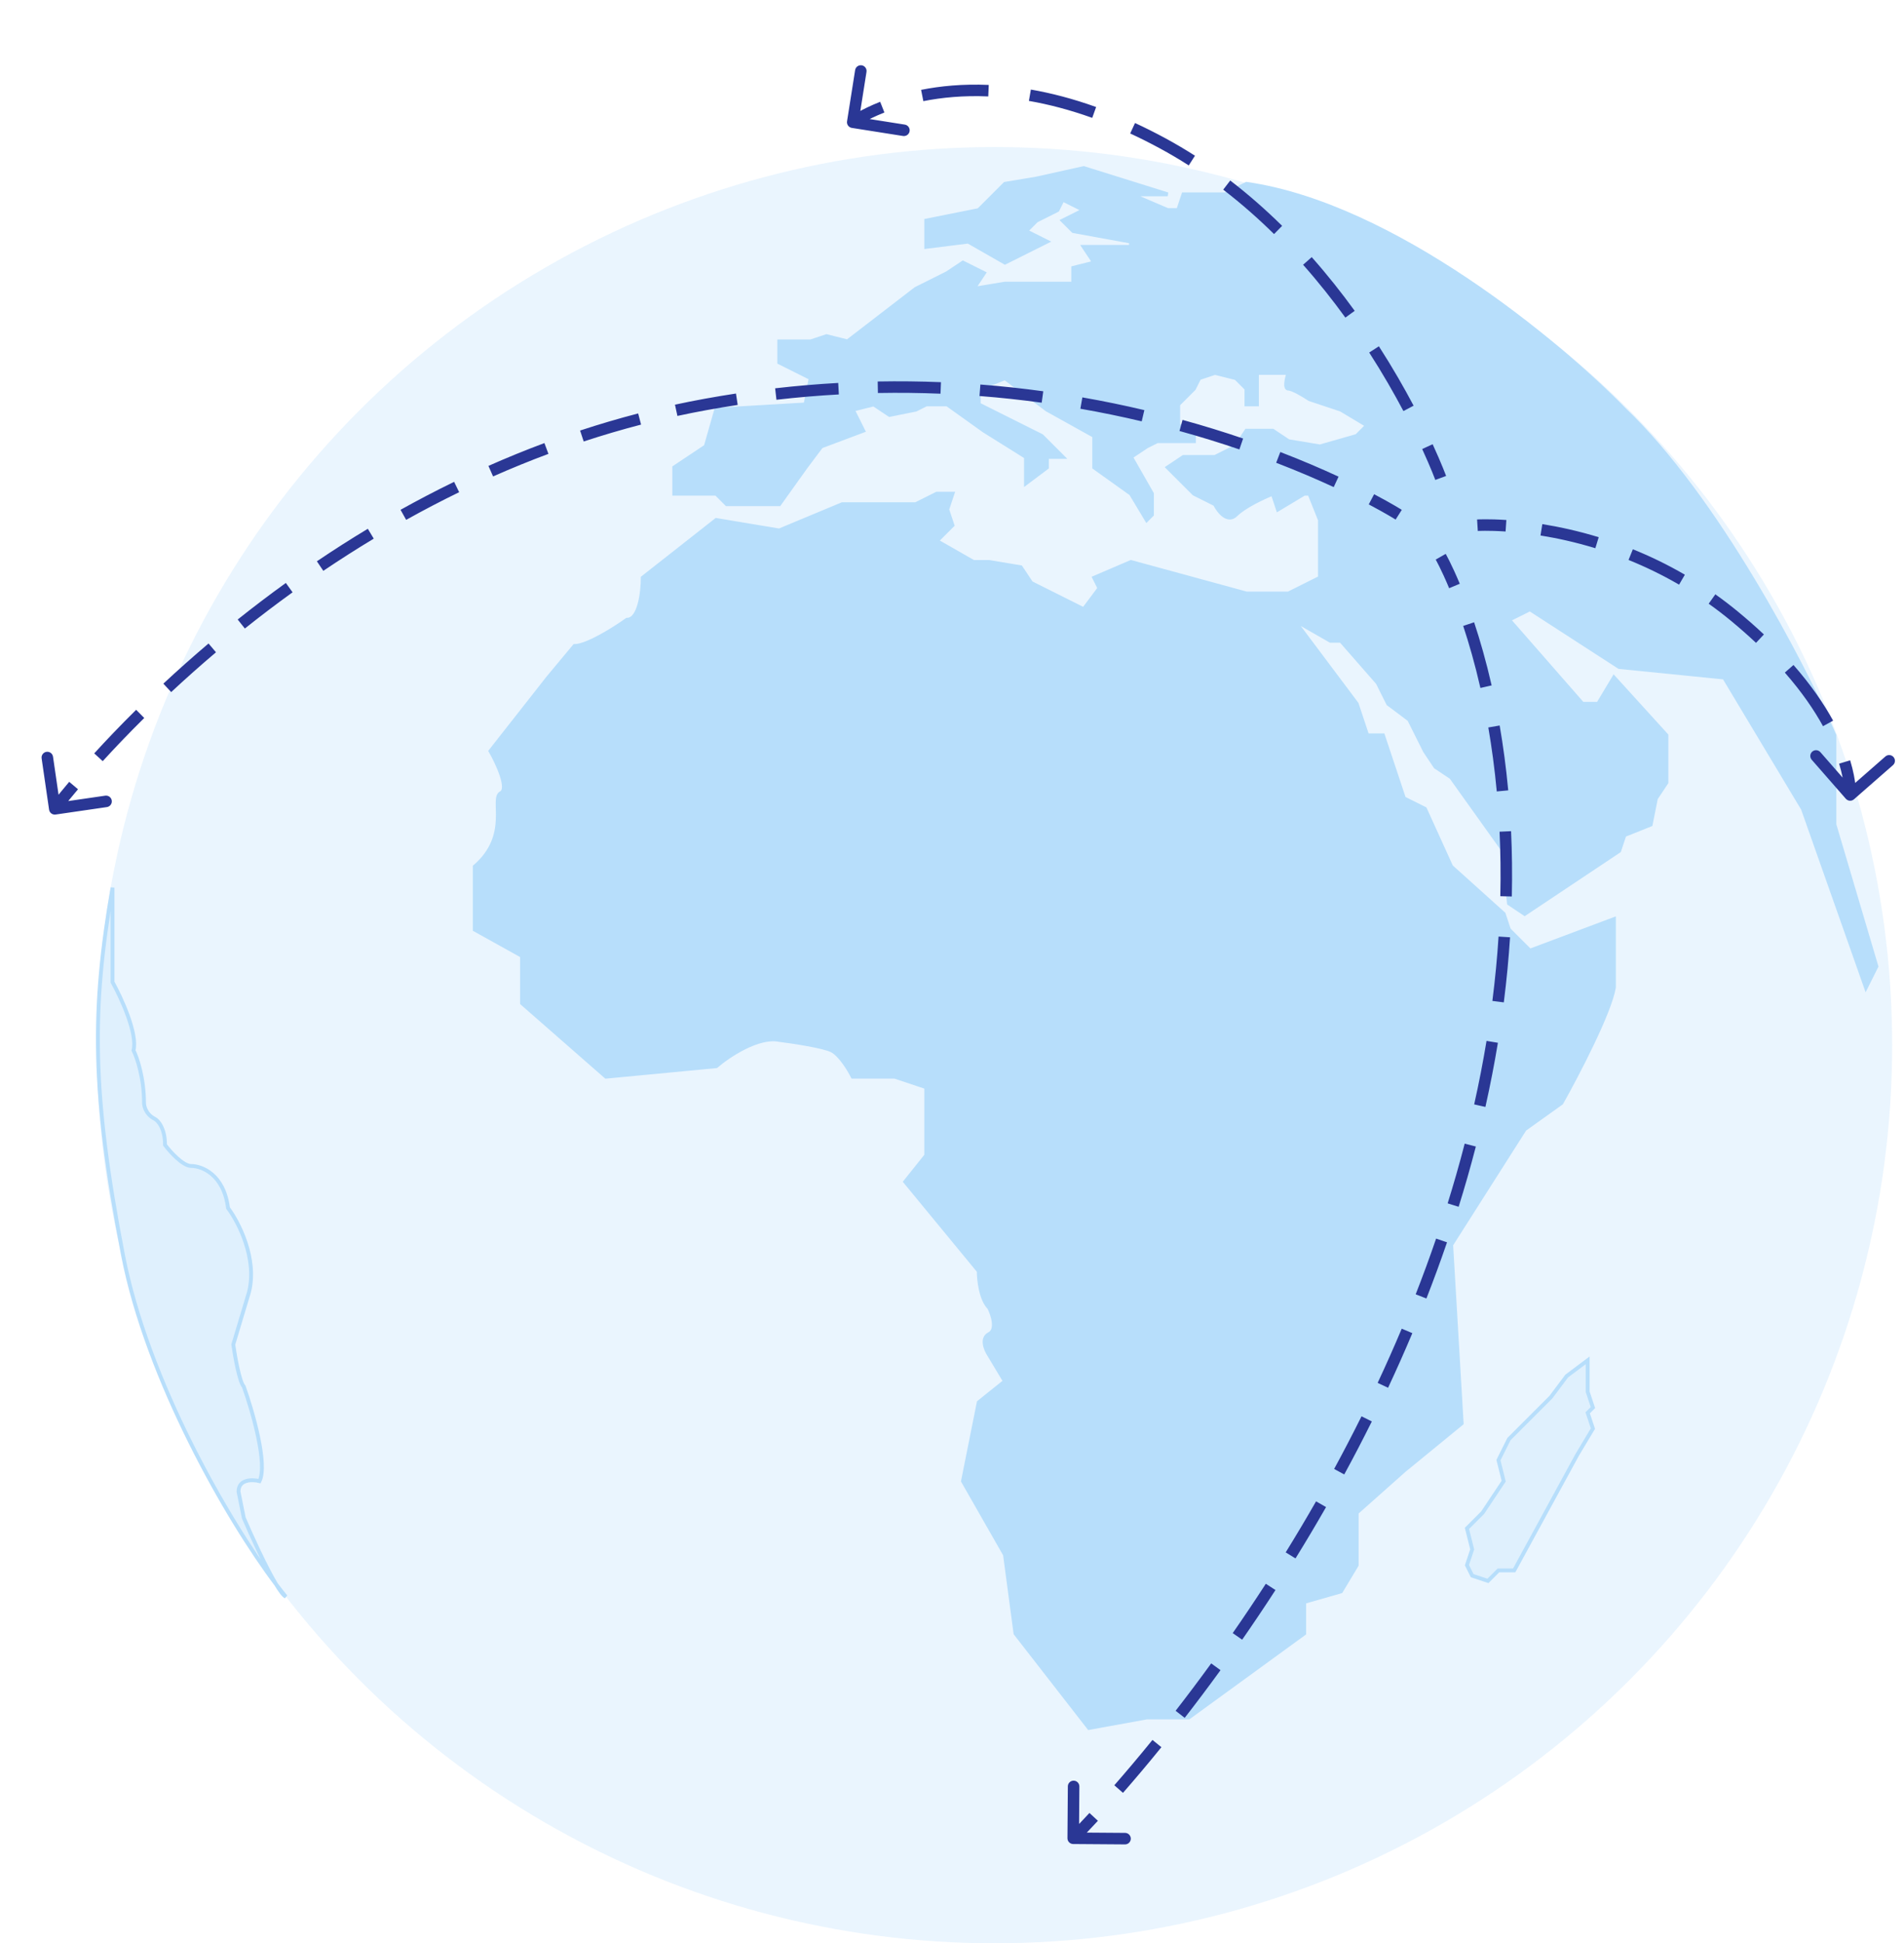 <?xml version="1.0" encoding="UTF-8"?>
<svg width="248" height="253" viewBox="0 0 248 253" xmlns="http://www.w3.org/2000/svg">
  <circle cx="129.532" cy="136.073" r="116.927" fill="#B7DEFB" fill-opacity="0.3" />
  <path d="M14.657 115.56V122.397V127.868C15.797 129.919 17.939 134.569 17.392 136.757C17.848 137.669 18.76 140.312 18.76 143.595C18.76 144.05 19.033 145.099 20.127 145.646C20.583 145.874 21.495 146.877 21.495 149.065C22.179 149.977 23.82 151.8 24.914 151.8C26.281 151.8 29.153 152.894 29.7 157.27C31.068 159.094 33.529 163.835 32.435 168.211L30.384 175.049C30.612 176.644 31.205 179.972 31.752 180.519C32.891 183.71 34.897 190.639 33.803 192.827C32.891 192.599 31.068 192.553 31.068 194.194L31.752 197.613C32.744 199.929 34.601 203.997 35.963 206.264C36.403 206.847 36.824 207.384 37.222 207.87C36.922 207.72 36.478 207.121 35.963 206.264C29.591 197.823 19.161 179.624 16.025 163.424C11.921 142.227 11.923 131.287 14.657 115.56Z" fill="#B7DEFB" fill-opacity="0.2" stroke="#B7DEFB" stroke-width="0.5" />
  <path d="M93.291 67.695L101.497 69.063L109.702 65.644H119.275L122.01 64.276H124.062L123.378 66.328L124.062 68.379L122.01 70.43L126.797 73.165H128.848L132.951 73.849L134.318 75.901L141.156 79.32L143.207 76.584L142.524 75.217L147.31 73.165L162.353 77.268H167.824L171.926 75.217V67.695L170.559 64.276H169.875L166.456 66.328L165.772 64.276C164.633 64.732 162.08 65.917 160.986 67.011C159.892 68.106 158.706 66.556 158.251 65.644L155.516 64.276L152.097 60.857L154.148 59.49H158.251L160.986 58.122L162.353 56.071H165.772L167.824 57.438L171.926 58.122L176.713 56.755L178.08 55.387L174.661 53.336L170.559 51.968C169.875 51.512 168.371 50.601 167.824 50.601C167.277 50.601 167.596 49.233 167.824 48.549H163.721V50.601V52.652H162.353V50.601L160.986 49.233L158.251 48.549L156.199 49.233L155.516 50.601L153.464 52.652V55.387L155.516 56.071V57.438H153.464H150.729L149.361 58.122L147.31 59.49L150.045 64.276V67.011L149.361 67.695L147.31 64.276L142.524 60.857V56.755L136.37 53.336L130.899 49.233L127.48 50.601V52.652L135.686 56.755L138.421 59.49H136.37V60.857L133.634 62.909V59.49L128.164 56.071L123.378 52.652H120.643L119.275 53.336L115.856 54.02L113.805 52.652L111.07 53.336L112.437 56.071L106.967 58.122L104.916 60.857L101.497 65.644H94.659L93.291 64.276H87.821V60.857L91.924 58.122L93.291 53.336L104.916 52.652L105.599 49.233L101.497 47.182V44.447H105.599L107.651 43.763L110.386 44.447L119.275 37.609L123.378 35.557L125.429 34.19L128.164 35.557L126.797 37.609L130.899 36.925H133.634H136.37H139.789V34.874L142.524 34.19L141.156 32.139H147.31V31.455L139.789 30.087L138.421 28.72L141.156 27.352L138.421 25.985L137.737 27.352L135.002 28.72L133.634 30.087L136.37 31.455L130.899 34.19L126.113 31.455L120.643 32.139V28.72L127.48 27.352L130.899 23.933L135.002 23.249L141.156 21.882L152.097 25.301H147.31L152.097 27.352H153.464L154.148 25.301H159.618L162.353 23.933C181.499 26.668 203.152 44.675 211.586 53.336C223.62 64.823 234.834 86.385 238.937 95.73V107.355L244.407 125.817L243.04 128.552L234.834 105.303L224.577 88.209L210.902 86.841L199.278 79.32L196.542 80.687L206.115 91.628H208.167L210.218 88.209L217.056 95.73V99.833V101.884L215.688 103.936L215.005 107.355L211.586 108.722L210.902 110.773L198.594 118.979L196.542 117.611L195.859 110.773L189.021 101.201L186.969 99.833L185.602 97.782L183.551 93.679L180.815 91.628L179.448 88.892L174.661 83.422H173.294L168.507 80.687L176.713 91.628L178.08 95.73H180.132L182.867 103.936L185.602 105.303L189.021 112.825L195.859 118.979L196.542 121.03L199.278 123.765L210.218 119.663V128.552C209.671 131.834 205.432 139.948 203.38 143.595L198.594 147.014L189.021 162.057L190.388 185.306L182.867 191.46L176.713 196.93V203.768L174.661 207.187L169.875 208.554V212.657L154.832 223.597H149.361L141.84 224.965L132.267 212.657L130.899 202.4L125.429 192.827L127.48 182.571L130.899 179.835L128.848 176.417C128.392 175.733 127.754 174.228 128.848 173.681C129.942 173.134 129.304 171.174 128.848 170.262C127.754 169.168 127.48 166.616 127.48 165.476L117.908 153.852L120.643 150.433V141.544L116.54 140.176H111.07C110.614 139.264 109.429 137.304 108.335 136.757C107.241 136.21 103.32 135.618 101.497 135.39C98.762 134.843 94.887 137.441 93.291 138.809L78.932 140.176L67.991 130.603V124.449L61.837 121.03V112.825C66.624 108.722 63.889 103.936 65.256 103.252C66.35 102.705 64.8 99.377 63.889 97.782L71.41 88.209L74.829 84.106C76.47 84.106 80.072 81.827 81.667 80.687C83.308 80.687 83.718 77.04 83.718 75.217L93.291 67.695Z" fill="#B7DEFB" fill-opacity="1" stroke="#B7DEFB" stroke-width="0.5" />
  <path d="M195.175 204.451L193.807 205.819L191.756 205.135L191.072 203.768L191.756 201.716L191.072 198.981L193.124 196.93L194.491 194.878L195.859 192.827L195.175 190.092L196.543 187.357L198.594 185.305L202.013 181.887L204.064 179.151L206.799 177.1V181.203L207.483 183.254L206.799 183.938L207.483 185.989L205.432 189.408L197.226 204.451H195.175Z" fill="#B7DEFB" fill-opacity="0.2" stroke="#B7DEFB" stroke-width="0.5" />
  <path d="M91.924 52.652L91.857 52.283L91.924 52.652ZM6.764 105.357C6.794 105.562 6.984 105.704 7.189 105.674L10.529 105.188C10.734 105.159 10.876 104.968 10.846 104.763C10.817 104.558 10.626 104.416 10.421 104.446L7.453 104.878L7.021 101.909C6.991 101.704 6.801 101.562 6.596 101.592C6.391 101.622 6.249 101.812 6.279 102.017L6.764 105.357ZM182.184 67.011C182.385 66.695 182.385 66.695 182.385 66.695C182.385 66.695 182.385 66.695 182.385 66.695C182.385 66.695 182.385 66.695 182.385 66.695C182.384 66.695 182.384 66.694 182.384 66.694C182.383 66.694 182.382 66.693 182.381 66.692C182.378 66.69 182.374 66.688 182.369 66.685C182.359 66.678 182.344 66.669 182.325 66.657C182.286 66.633 182.227 66.597 182.151 66.55C181.997 66.456 181.769 66.319 181.468 66.144C180.866 65.793 179.974 65.288 178.807 64.674L178.457 65.337C179.614 65.947 180.497 66.445 181.09 66.791C181.387 66.964 181.611 67.099 181.76 67.19C181.835 67.236 181.891 67.27 181.928 67.293C181.946 67.305 181.96 67.314 181.969 67.32C181.974 67.322 181.977 67.324 181.979 67.326C181.98 67.326 181.981 67.327 181.982 67.327C181.982 67.327 181.982 67.328 181.982 67.328C181.982 67.328 181.982 67.328 181.982 67.328C181.982 67.328 181.982 67.328 181.982 67.328C181.982 67.328 181.982 67.328 182.184 67.011ZM174.192 62.396C172.053 61.404 169.522 60.312 166.629 59.199L166.36 59.899C169.236 61.005 171.752 62.091 173.877 63.076L174.192 62.396ZM161.796 57.447C159.362 56.617 156.736 55.8 153.93 55.028L153.731 55.751C156.522 56.519 159.134 57.332 161.554 58.157L161.796 57.447ZM148.968 53.759C146.406 53.154 143.719 52.596 140.915 52.105L140.786 52.844C143.575 53.332 146.247 53.887 148.796 54.489L148.968 53.759ZM135.836 51.313C133.201 50.951 130.477 50.653 127.668 50.435L127.61 51.183C130.403 51.4 133.113 51.696 135.734 52.056L135.836 51.313ZM122.547 50.132C119.874 50.023 117.133 49.988 114.329 50.04L114.343 50.79C117.132 50.739 119.858 50.773 122.517 50.881L122.547 50.132ZM109.2 50.23C106.52 50.378 103.788 50.607 101.006 50.927L101.092 51.672C103.858 51.354 106.576 51.126 109.241 50.978L109.2 50.23ZM95.918 51.605C94.575 51.809 93.221 52.035 91.857 52.283L91.992 53.021C93.348 52.774 94.695 52.55 96.031 52.347L95.918 51.605ZM91.857 52.283C90.558 52.519 89.271 52.776 87.996 53.052L88.155 53.785C89.421 53.511 90.7 53.255 91.992 53.021L91.857 52.283ZM83.218 54.189C80.648 54.856 78.134 55.6 75.676 56.409L75.911 57.121C78.354 56.317 80.853 55.578 83.406 54.915L83.218 54.189ZM71.042 58.035C68.554 58.962 66.13 59.953 63.77 60.998L64.073 61.684C66.42 60.645 68.831 59.659 71.304 58.738L71.042 58.035ZM59.314 63.068C56.921 64.232 54.601 65.447 52.355 66.698L52.72 67.353C54.954 66.108 57.262 64.9 59.642 63.742L59.314 63.068ZM48.102 69.163C45.809 70.543 43.602 71.957 41.483 73.386L41.903 74.007C44.011 72.585 46.207 71.179 48.489 69.805L48.102 69.163ZM37.451 76.2C35.255 77.783 33.168 79.373 31.192 80.948L31.66 81.535C33.627 79.966 35.704 78.384 37.889 76.808L37.451 76.2ZM27.404 84.062C25.294 85.851 23.335 87.601 21.532 89.28L22.044 89.829C23.838 88.157 25.788 86.415 27.889 84.635L27.404 84.062ZM17.996 92.675C15.893 94.754 14.074 96.667 12.55 98.337L13.104 98.842C14.62 97.182 16.43 95.278 18.523 93.208L17.996 92.675ZM9.302 102.028C8.49 102.989 7.874 103.75 7.461 104.272C7.254 104.533 7.098 104.734 6.994 104.87C6.941 104.938 6.902 104.99 6.875 105.025C6.862 105.042 6.852 105.056 6.845 105.065C6.842 105.069 6.839 105.073 6.838 105.075C6.837 105.076 6.836 105.077 6.836 105.078C6.835 105.078 6.835 105.078 6.835 105.078C6.835 105.079 6.835 105.079 6.835 105.079C6.835 105.079 6.835 105.079 6.835 105.079C6.835 105.079 6.835 105.079 7.135 105.303C7.436 105.527 7.436 105.527 7.436 105.527C7.436 105.527 7.436 105.527 7.436 105.527C7.436 105.527 7.436 105.527 7.436 105.527C7.436 105.527 7.436 105.527 7.436 105.527C7.437 105.526 7.437 105.526 7.438 105.525C7.44 105.522 7.442 105.519 7.445 105.515C7.451 105.507 7.461 105.494 7.473 105.478C7.499 105.444 7.537 105.394 7.588 105.327C7.691 105.194 7.845 104.995 8.049 104.738C8.457 104.222 9.068 103.466 9.875 102.512L9.302 102.028ZM91.924 52.652L91.79 51.914L91.924 52.652ZM6.393 105.411C6.453 105.821 6.833 106.105 7.243 106.045L13.923 105.074C14.333 105.014 14.617 104.633 14.557 104.223C14.498 103.814 14.117 103.53 13.707 103.589L7.77 104.453L6.906 98.515C6.846 98.105 6.466 97.822 6.056 97.881C5.646 97.941 5.362 98.321 5.422 98.731L6.393 105.411ZM182.184 67.011C182.586 66.379 182.586 66.379 182.586 66.378C182.586 66.378 182.586 66.378 182.586 66.378C182.586 66.378 182.586 66.378 182.586 66.378C182.585 66.378 182.585 66.378 182.585 66.377C182.584 66.377 182.583 66.376 182.581 66.375C182.578 66.374 182.574 66.371 182.569 66.368C182.558 66.361 182.543 66.351 182.523 66.339C182.483 66.314 182.424 66.277 182.346 66.23C182.19 66.135 181.96 65.996 181.657 65.82C181.051 65.466 180.153 64.959 178.982 64.342L178.283 65.669C179.434 66.276 180.313 66.772 180.901 67.115C181.196 67.287 181.417 67.42 181.565 67.51C181.638 67.555 181.693 67.589 181.73 67.612C181.748 67.623 181.761 67.631 181.77 67.637C181.774 67.639 181.777 67.641 181.779 67.643C181.78 67.643 181.78 67.644 181.781 67.644C181.781 67.644 181.781 67.644 181.781 67.644C181.781 67.644 181.781 67.644 181.781 67.644C181.781 67.644 181.781 67.644 181.781 67.644C181.781 67.644 181.781 67.644 182.184 67.011ZM174.35 62.056C172.204 61.061 169.665 59.965 166.764 58.849L166.225 60.249C169.093 61.352 171.601 62.435 173.719 63.416L174.35 62.056ZM161.917 57.092C159.476 56.26 156.843 55.44 154.03 54.666L153.632 56.112C156.414 56.878 159.019 57.689 161.433 58.512L161.917 57.092ZM149.054 53.394C146.485 52.788 143.791 52.228 140.98 51.736L140.721 53.214C143.502 53.7 146.168 54.254 148.71 54.854L149.054 53.394ZM135.887 50.941C133.245 50.578 130.513 50.28 127.697 50.061L127.581 51.557C130.367 51.773 133.069 52.068 135.683 52.427L135.887 50.941ZM122.563 49.757C119.883 49.648 117.134 49.613 114.322 49.665L114.35 51.165C117.132 51.114 119.85 51.148 122.502 51.256L122.563 49.757ZM109.179 49.855C106.492 50.004 103.752 50.234 100.963 50.554L101.134 52.044C103.893 51.728 106.604 51.5 109.262 51.353L109.179 49.855ZM95.862 51.234C94.515 51.439 93.158 51.665 91.79 51.914L92.059 53.39C93.412 53.144 94.755 52.92 96.087 52.718L95.862 51.234ZM91.79 51.914C90.487 52.151 89.195 52.408 87.917 52.685L88.234 54.151C89.496 53.878 90.771 53.624 92.059 53.39L91.79 51.914ZM83.123 53.826C80.546 54.495 78.024 55.241 75.559 56.052L76.028 57.477C78.464 56.675 80.955 55.939 83.5 55.278L83.123 53.826ZM70.911 57.684C68.416 58.613 65.985 59.608 63.618 60.655L64.225 62.027C66.565 60.991 68.969 60.008 71.435 59.089L70.911 57.684ZM59.15 62.731C56.751 63.898 54.424 65.116 52.172 66.371L52.903 67.681C55.131 66.439 57.433 65.234 59.806 64.079L59.15 62.731ZM47.909 68.842C45.61 70.226 43.397 71.642 41.274 73.075L42.113 74.318C44.216 72.9 46.407 71.497 48.682 70.127L47.909 68.842ZM37.231 75.895C35.031 77.482 32.939 79.076 30.959 80.655L31.894 81.828C33.856 80.263 35.929 78.684 38.109 77.112L37.231 75.895ZM27.162 83.776C25.047 85.569 23.083 87.323 21.277 89.005L22.299 90.103C24.089 88.435 26.035 86.697 28.132 84.921L27.162 83.776ZM17.732 92.408C15.624 94.492 13.801 96.41 12.273 98.084L13.381 99.095C14.893 97.439 16.699 95.54 18.787 93.475L17.732 92.408ZM9.016 101.786C8.201 102.75 7.582 103.514 7.167 104.039C6.959 104.302 6.802 104.504 6.696 104.642C6.643 104.71 6.603 104.763 6.576 104.799C6.563 104.816 6.553 104.83 6.546 104.839C6.542 104.844 6.539 104.848 6.537 104.85C6.537 104.852 6.536 104.852 6.535 104.853C6.535 104.854 6.535 104.854 6.535 104.854C6.535 104.854 6.534 104.854 6.534 104.854C6.534 104.854 6.534 104.854 6.534 104.854C6.534 104.855 6.534 104.855 7.135 105.303C7.737 105.751 7.737 105.752 7.737 105.752C7.737 105.752 7.737 105.752 7.737 105.752C7.737 105.752 7.737 105.752 7.737 105.752C7.737 105.751 7.737 105.751 7.737 105.751C7.737 105.751 7.738 105.75 7.738 105.749C7.74 105.747 7.742 105.745 7.745 105.741C7.751 105.733 7.76 105.72 7.772 105.704C7.797 105.671 7.835 105.621 7.886 105.555C7.987 105.423 8.14 105.227 8.343 104.97C8.749 104.457 9.357 103.705 10.161 102.754L9.016 101.786Z" fill="#2A3795" />
  <path d="M151.413 18.646L151.591 18.316L151.591 18.316L151.413 18.646ZM110.699 15.853C110.667 16.057 110.807 16.249 111.011 16.282L114.345 16.808C114.55 16.84 114.742 16.701 114.774 16.496C114.806 16.291 114.667 16.099 114.462 16.067L111.499 15.599L111.967 12.636C111.999 12.431 111.859 12.239 111.655 12.207C111.45 12.175 111.258 12.314 111.226 12.519L110.699 15.853ZM187.654 62.225C188.006 62.096 188.006 62.096 188.006 62.096C188.006 62.096 188.006 62.096 188.006 62.096C188.006 62.096 188.006 62.096 188.006 62.096C188.006 62.096 188.006 62.095 188.005 62.095C188.005 62.094 188.005 62.093 188.004 62.091C188.003 62.088 188.001 62.083 187.999 62.077C187.994 62.064 187.987 62.046 187.978 62.022C187.96 61.974 187.933 61.903 187.897 61.81C187.826 61.624 187.718 61.35 187.574 60.996C187.285 60.29 186.851 59.265 186.266 57.99L185.584 58.303C186.165 59.568 186.595 60.582 186.879 61.28C187.022 61.629 187.128 61.898 187.198 62.08C187.233 62.171 187.259 62.24 187.276 62.286C187.285 62.309 187.291 62.326 187.296 62.338C187.298 62.343 187.299 62.347 187.3 62.35C187.301 62.352 187.301 62.353 187.301 62.353C187.301 62.353 187.302 62.354 187.302 62.354C187.302 62.354 187.302 62.354 187.302 62.354C187.302 62.354 187.302 62.354 187.302 62.354C187.302 62.354 187.302 62.354 187.654 62.225ZM183.793 52.991C182.571 50.681 181.073 48.062 179.289 45.288L178.658 45.693C180.43 48.447 181.917 51.049 183.13 53.342L183.793 52.991ZM176.149 40.689C174.479 38.385 172.623 36.037 170.575 33.724L170.013 34.221C172.044 36.514 173.885 38.843 175.542 41.129L176.149 40.689ZM166.737 29.672C164.66 27.627 162.42 25.649 160.013 23.799L159.556 24.394C161.937 26.223 164.154 28.18 166.211 30.207L166.737 29.672ZM155.444 20.588C154.199 19.791 152.915 19.032 151.591 18.316L151.235 18.976C152.541 19.682 153.81 20.432 155.04 21.22L155.444 20.588ZM151.591 18.316C150.26 17.597 148.957 16.945 147.682 16.355L147.367 17.036C148.627 17.619 149.917 18.264 151.235 18.976L151.591 18.316ZM142.646 14.286C139.643 13.21 136.827 12.484 134.208 12.028L134.08 12.767C136.655 13.215 139.43 13.93 142.392 14.992L142.646 14.286ZM128.772 11.431C125.423 11.284 122.503 11.576 120.048 12.066L120.195 12.801C122.594 12.323 125.453 12.036 128.739 12.18L128.772 11.431ZM114.782 13.601C113.502 14.107 112.524 14.605 111.863 14.978C111.533 15.165 111.282 15.32 111.113 15.43C111.028 15.485 110.963 15.528 110.919 15.559C110.897 15.574 110.88 15.586 110.869 15.594C110.863 15.598 110.858 15.601 110.855 15.604C110.854 15.605 110.852 15.606 110.851 15.606C110.851 15.607 110.85 15.607 110.85 15.607C110.85 15.607 110.85 15.607 110.85 15.608C110.85 15.608 110.849 15.608 110.849 15.608C110.849 15.608 110.849 15.608 111.07 15.911C111.29 16.214 111.29 16.214 111.29 16.214C111.29 16.214 111.29 16.215 111.29 16.215C111.29 16.215 111.29 16.215 111.29 16.215C111.29 16.215 111.29 16.215 111.29 16.214C111.291 16.214 111.291 16.214 111.292 16.213C111.294 16.212 111.297 16.209 111.302 16.206C111.311 16.2 111.325 16.19 111.344 16.177C111.383 16.15 111.441 16.111 111.52 16.06C111.678 15.958 111.916 15.81 112.232 15.631C112.866 15.273 113.813 14.79 115.058 14.298L114.782 13.601ZM151.413 18.646L151.77 17.986L151.77 17.986L151.413 18.646ZM110.329 15.794C110.264 16.203 110.544 16.587 110.953 16.652L117.62 17.705C118.029 17.769 118.413 17.49 118.478 17.081C118.543 16.672 118.263 16.288 117.854 16.223L111.928 15.287L112.863 9.361C112.928 8.951 112.649 8.567 112.24 8.503C111.83 8.438 111.446 8.718 111.382 9.127L110.329 15.794ZM187.654 62.225C188.358 61.967 188.358 61.967 188.358 61.967C188.358 61.967 188.358 61.967 188.358 61.967C188.358 61.967 188.358 61.967 188.358 61.967C188.358 61.966 188.358 61.966 188.357 61.965C188.357 61.965 188.357 61.963 188.356 61.961C188.355 61.958 188.353 61.953 188.35 61.947C188.346 61.934 188.339 61.915 188.329 61.89C188.311 61.841 188.284 61.769 188.247 61.675C188.175 61.487 188.066 61.211 187.921 60.855C187.631 60.144 187.194 59.114 186.606 57.834L185.243 58.46C185.821 59.719 186.249 60.729 186.532 61.422C186.674 61.768 186.779 62.035 186.848 62.215C186.883 62.305 186.908 62.373 186.925 62.418C186.934 62.44 186.94 62.457 186.944 62.468C186.946 62.473 186.947 62.477 186.948 62.48C186.949 62.481 186.949 62.482 186.949 62.482C186.949 62.483 186.949 62.483 186.95 62.483C186.95 62.483 186.95 62.483 186.95 62.483C186.95 62.483 186.95 62.483 186.949 62.483C186.949 62.483 186.949 62.483 187.654 62.225ZM184.124 52.815C182.898 50.498 181.395 47.869 179.604 45.085L178.343 45.896C180.108 48.64 181.589 51.232 182.799 53.517L184.124 52.815ZM176.452 40.469C174.776 38.156 172.913 35.798 170.855 33.475L169.732 34.469C171.754 36.752 173.587 39.072 175.238 41.349L176.452 40.469ZM167 29.405C164.914 27.35 162.662 25.362 160.241 23.502L159.327 24.691C161.695 26.51 163.901 28.457 165.948 30.474L167 29.405ZM155.647 20.272C154.394 19.471 153.101 18.706 151.77 17.986L151.056 19.306C152.355 20.008 153.615 20.753 154.838 21.536L155.647 20.272ZM151.77 17.986C150.432 17.263 149.121 16.608 147.839 16.015L147.21 17.376C148.463 17.956 149.745 18.597 151.056 19.306L151.77 17.986ZM142.772 13.933C139.75 12.849 136.913 12.118 134.273 11.659L134.016 13.137C136.569 13.581 139.323 14.29 142.266 15.345L142.772 13.933ZM128.788 11.056C125.407 10.908 122.458 11.203 119.975 11.698L120.268 13.169C122.639 12.697 125.468 12.412 128.723 12.555L128.788 11.056ZM114.644 13.252C113.347 13.765 112.353 14.271 111.679 14.652C111.342 14.842 111.084 15.002 110.909 15.115C110.821 15.172 110.754 15.217 110.707 15.25C110.683 15.266 110.665 15.278 110.652 15.288C110.646 15.292 110.64 15.296 110.637 15.299C110.635 15.3 110.633 15.301 110.632 15.302C110.631 15.303 110.63 15.303 110.63 15.304C110.63 15.304 110.629 15.304 110.629 15.304C110.629 15.304 110.629 15.304 110.629 15.304C110.629 15.304 110.629 15.305 111.07 15.911C111.511 16.518 111.511 16.518 111.511 16.518C111.511 16.518 111.511 16.518 111.511 16.518C111.51 16.518 111.51 16.518 111.51 16.518C111.51 16.518 111.51 16.518 111.51 16.518C111.51 16.518 111.51 16.518 111.511 16.518C111.512 16.517 111.515 16.515 111.518 16.512C111.526 16.507 111.539 16.498 111.557 16.486C111.592 16.461 111.648 16.424 111.724 16.375C111.876 16.276 112.107 16.133 112.417 15.957C113.037 15.607 113.968 15.132 115.195 14.647L114.644 13.252Z" fill="#2A3795" />
  <path d="M139.414 239.322C139.413 239.529 139.579 239.698 139.786 239.7L143.161 239.725C143.368 239.726 143.538 239.559 143.539 239.352C143.541 239.145 143.374 238.976 143.167 238.975L140.167 238.952L140.189 235.953C140.191 235.745 140.024 235.576 139.817 235.575C139.61 235.573 139.441 235.74 139.439 235.947L139.414 239.322ZM187.654 72.482C187.329 72.668 187.329 72.668 187.329 72.668C187.329 72.668 187.329 72.668 187.329 72.668C187.329 72.668 187.329 72.668 187.329 72.668C187.329 72.668 187.329 72.669 187.329 72.669C187.329 72.669 187.33 72.67 187.33 72.671C187.331 72.673 187.333 72.677 187.336 72.681C187.341 72.691 187.349 72.705 187.36 72.725C187.382 72.763 187.414 72.822 187.456 72.901C187.54 73.059 187.664 73.296 187.821 73.612C188.135 74.243 188.58 75.187 189.101 76.434L189.793 76.145C189.265 74.882 188.814 73.923 188.493 73.278C188.333 72.955 188.205 72.711 188.117 72.547C188.073 72.465 188.039 72.403 188.016 72.361C188.004 72.34 187.995 72.324 187.989 72.313C187.986 72.307 187.984 72.303 187.982 72.3C187.981 72.299 187.981 72.298 187.98 72.297C187.98 72.296 187.98 72.296 187.98 72.296C187.979 72.296 187.979 72.296 187.979 72.296C187.979 72.296 187.979 72.296 187.979 72.296C187.979 72.295 187.979 72.295 187.654 72.482ZM190.939 81.371C191.696 83.65 192.479 86.36 193.192 89.483L193.923 89.316C193.205 86.169 192.415 83.435 191.651 81.134L190.939 81.371ZM194.225 94.645C194.671 97.221 195.052 100.009 195.33 103.003L196.077 102.933C195.796 99.919 195.413 97.112 194.964 94.517L194.225 94.645ZM195.696 108.264C195.821 110.935 195.861 113.745 195.794 116.688L196.544 116.705C196.611 113.744 196.571 110.917 196.446 108.229L195.696 108.264ZM195.564 121.956C195.391 124.657 195.127 127.459 194.758 130.357L195.502 130.452C195.873 127.538 196.138 124.721 196.313 122.004L195.564 121.956ZM193.994 135.576C193.55 138.264 193.015 141.028 192.38 143.865L193.112 144.029C193.75 141.178 194.287 138.4 194.734 135.699L193.994 135.576ZM191.143 148.984C190.795 150.329 190.424 151.689 190.029 153.064L190.75 153.271C191.146 151.89 191.519 150.523 191.869 149.172L191.143 148.984ZM190.029 153.064C189.672 154.311 189.301 155.548 188.918 156.776L189.634 156.999C190.019 155.766 190.391 154.523 190.75 153.271L190.029 153.064ZM187.413 161.373C186.568 163.839 185.676 166.262 184.745 168.643L185.444 168.916C186.379 166.526 187.274 164.092 188.123 161.617L187.413 161.373ZM182.925 173.126C181.911 175.533 180.861 177.89 179.781 180.196L180.461 180.514C181.544 178.2 182.599 175.833 183.616 173.417L182.925 173.126ZM177.677 184.556C176.509 186.905 175.315 189.195 174.104 191.422L174.763 191.78C175.978 189.545 177.176 187.247 178.348 184.89L177.677 184.556ZM171.745 195.649C170.433 197.942 169.108 200.161 167.784 202.301L168.422 202.696C169.751 200.548 171.079 198.322 172.396 196.021L171.745 195.649ZM165.191 206.396C163.737 208.64 162.291 210.786 160.871 212.829L161.487 213.257C162.912 211.208 164.361 209.055 165.82 206.804L165.191 206.396ZM158.065 216.778C156.461 218.986 154.905 221.049 153.422 222.958L154.014 223.418C155.502 221.503 157.063 219.433 158.672 217.218L158.065 216.778ZM150.402 226.759C148.562 229.025 146.883 231.003 145.424 232.671L145.989 233.165C147.454 231.49 149.139 229.506 150.984 227.232L150.402 226.759ZM142.178 236.284C141.335 237.195 140.671 237.889 140.218 238.356C139.992 238.589 139.818 238.765 139.702 238.882C139.643 238.941 139.599 238.985 139.57 239.014C139.555 239.029 139.544 239.04 139.537 239.047C139.533 239.051 139.53 239.053 139.528 239.055C139.528 239.056 139.527 239.057 139.527 239.057C139.526 239.057 139.526 239.057 139.526 239.057C139.526 239.058 139.526 239.058 139.526 239.058C139.526 239.058 139.526 239.058 139.526 239.058C139.526 239.058 139.526 239.058 139.789 239.325C140.052 239.592 140.052 239.592 140.052 239.592C140.052 239.592 140.052 239.592 140.052 239.592C140.053 239.592 140.053 239.592 140.053 239.592C140.053 239.591 140.053 239.591 140.053 239.591C140.054 239.59 140.055 239.59 140.056 239.589C140.058 239.587 140.061 239.584 140.064 239.58C140.072 239.572 140.084 239.561 140.099 239.546C140.129 239.515 140.174 239.47 140.234 239.411C140.352 239.291 140.528 239.113 140.756 238.878C141.213 238.408 141.881 237.709 142.729 236.793L142.178 236.284ZM139.039 239.319C139.036 239.733 139.369 240.072 139.784 240.075L146.533 240.124C146.948 240.127 147.286 239.794 147.289 239.38C147.292 238.966 146.959 238.627 146.545 238.624L140.545 238.58L140.589 232.58C140.592 232.166 140.259 231.828 139.844 231.825C139.43 231.822 139.092 232.155 139.089 232.569L139.039 239.319ZM187.654 72.482C187.003 72.855 187.003 72.855 187.003 72.855C187.003 72.855 187.003 72.855 187.003 72.855C187.003 72.855 187.003 72.855 187.003 72.855C187.003 72.855 187.003 72.855 187.003 72.855C187.003 72.855 187.004 72.856 187.004 72.856C187.005 72.858 187.007 72.861 187.009 72.866C187.014 72.874 187.022 72.888 187.032 72.906C187.053 72.944 187.084 73.001 187.125 73.078C187.208 73.232 187.33 73.466 187.486 73.778C187.796 74.403 188.237 75.34 188.755 76.579L190.139 76C189.608 74.73 189.153 73.763 188.829 73.111C188.667 72.785 188.537 72.537 188.448 72.37C188.403 72.286 188.368 72.222 188.344 72.179C188.332 72.157 188.322 72.14 188.316 72.129C188.312 72.123 188.31 72.118 188.308 72.115C188.307 72.113 188.306 72.112 188.306 72.111C188.305 72.11 188.305 72.11 188.305 72.11C188.305 72.109 188.305 72.109 188.305 72.109C188.305 72.109 188.305 72.109 188.305 72.109C188.305 72.109 188.305 72.109 187.654 72.482ZM190.583 81.489C191.336 83.757 192.117 86.456 192.826 89.566L194.289 89.233C193.568 86.073 192.774 83.328 192.007 81.016L190.583 81.489ZM193.856 94.709C194.299 97.275 194.679 100.054 194.957 103.037L196.45 102.898C196.169 99.875 195.784 97.057 195.334 94.453L193.856 94.709ZM195.322 108.281C195.446 110.944 195.486 113.745 195.419 116.679L196.919 116.714C196.986 113.744 196.946 110.908 196.82 108.211L195.322 108.281ZM195.19 121.932C195.017 124.625 194.754 127.419 194.386 130.31L195.874 130.499C196.246 127.577 196.512 124.752 196.687 122.028L195.19 121.932ZM193.624 135.515C193.181 138.196 192.647 140.953 192.014 143.783L193.478 144.111C194.117 141.253 194.656 138.468 195.104 135.76L193.624 135.515ZM190.78 148.89C190.433 150.232 190.062 151.589 189.669 152.961L191.111 153.374C191.508 151.99 191.881 150.62 192.232 149.266L190.78 148.89ZM189.669 152.961C189.312 154.204 188.942 155.439 188.56 156.664L189.992 157.111C190.377 155.875 190.751 154.629 191.111 153.374L189.669 152.961ZM187.058 161.252C186.215 163.712 185.325 166.131 184.396 168.506L185.793 169.052C186.73 166.658 187.627 164.219 188.477 161.738L187.058 161.252ZM182.579 172.981C181.568 175.382 180.519 177.736 179.442 180.037L180.8 180.673C181.886 178.354 182.942 175.983 183.961 173.563L182.579 172.981ZM177.341 184.389C176.175 186.734 174.983 189.019 173.775 191.243L175.092 191.959C176.309 189.72 177.51 187.419 178.684 185.057L177.341 184.389ZM171.42 195.462C170.11 197.752 168.787 199.967 167.465 202.104L168.741 202.893C170.072 200.742 171.403 198.512 172.722 196.208L171.42 195.462ZM164.876 206.192C163.424 208.433 161.981 210.576 160.563 212.615L161.795 213.471C163.222 211.419 164.674 209.263 166.135 207.008L164.876 206.192ZM157.761 216.557C156.16 218.762 154.607 220.822 153.125 222.728L154.31 223.648C155.801 221.73 157.364 219.657 158.975 217.439L157.761 216.557ZM150.111 226.523C148.274 228.785 146.598 230.759 145.142 232.425L146.271 233.412C147.739 231.734 149.427 229.746 151.275 227.468L150.111 226.523ZM141.903 236.029C141.062 236.938 140.4 237.63 139.949 238.094C139.724 238.326 139.551 238.501 139.436 238.618C139.378 238.676 139.334 238.72 139.305 238.748C139.291 238.763 139.28 238.774 139.273 238.781C139.269 238.784 139.267 238.787 139.265 238.788C139.264 238.789 139.264 238.79 139.263 238.79C139.263 238.79 139.263 238.79 139.263 238.79C139.263 238.791 139.263 238.791 139.263 238.791L139.263 238.791C139.263 238.79 139.263 238.79 139.789 239.325C140.316 239.859 140.316 239.859 140.316 239.859C140.316 239.859 140.316 239.859 140.316 239.859C140.316 239.859 140.316 239.859 140.316 239.859C140.316 239.858 140.316 239.858 140.317 239.858C140.317 239.857 140.318 239.856 140.319 239.855C140.321 239.853 140.324 239.85 140.328 239.846C140.336 239.838 140.348 239.827 140.364 239.811C140.394 239.781 140.44 239.735 140.5 239.675C140.619 239.554 140.796 239.375 141.025 239.139C141.484 238.667 142.154 237.966 143.004 237.048L141.903 236.029Z" fill="#2A3795" />
  <path d="M225.946 80.25L226.185 79.961L225.946 80.25ZM240.707 103.745C240.843 103.901 241.08 103.916 241.236 103.78L243.776 101.557C243.931 101.421 243.947 101.184 243.811 101.028C243.674 100.872 243.437 100.857 243.282 100.993L241.024 102.969L239.048 100.711C238.912 100.555 238.675 100.539 238.519 100.676C238.363 100.812 238.348 101.049 238.484 101.205L240.707 103.745ZM192.44 68.379C192.464 68.753 192.464 68.753 192.464 68.753C192.464 68.753 192.464 68.753 192.464 68.753C192.464 68.753 192.464 68.753 192.464 68.753C192.464 68.753 192.464 68.753 192.464 68.753C192.465 68.753 192.465 68.753 192.467 68.753C192.469 68.753 192.472 68.753 192.477 68.752C192.487 68.752 192.502 68.751 192.522 68.75C192.563 68.748 192.624 68.745 192.705 68.742C192.868 68.737 193.11 68.731 193.424 68.73C194.053 68.728 194.973 68.745 196.131 68.822L196.181 68.073C195.004 67.995 194.067 67.978 193.421 67.98C193.099 67.981 192.849 67.987 192.68 67.993C192.595 67.996 192.53 67.999 192.486 68.001C192.464 68.002 192.447 68.003 192.435 68.004C192.429 68.004 192.425 68.004 192.422 68.004C192.42 68.004 192.419 68.004 192.418 68.004C192.418 68.004 192.417 68.004 192.417 68.005C192.417 68.005 192.417 68.005 192.417 68.005C192.417 68.005 192.417 68.005 192.417 68.005C192.417 68.005 192.417 68.005 192.44 68.379ZM200.713 69.346C202.842 69.687 205.28 70.212 207.906 71.014L208.125 70.297C205.463 69.483 202.99 68.952 200.832 68.606L200.713 69.346ZM212.261 72.553C214.418 73.423 216.647 74.488 218.892 75.792L219.269 75.144C216.991 73.82 214.729 72.74 212.542 71.857L212.261 72.553ZM222.776 78.293C223.758 78.99 224.736 79.737 225.707 80.539L226.185 79.961C225.2 79.147 224.207 78.389 223.211 77.681L222.776 78.293ZM225.707 80.539C226.89 81.517 227.979 82.478 228.982 83.42L229.495 82.874C228.481 81.92 227.38 80.948 226.185 79.961L225.707 80.539ZM232.76 87.316C235.022 89.897 236.633 92.273 237.781 94.363L238.439 94.002C237.263 91.862 235.62 89.442 233.324 86.822L232.76 87.316ZM239.91 99.314C240.315 100.645 240.491 101.695 240.565 102.406C240.603 102.762 240.615 103.034 240.617 103.214C240.619 103.304 240.618 103.371 240.617 103.415C240.616 103.436 240.616 103.452 240.615 103.462C240.615 103.467 240.615 103.47 240.615 103.472C240.615 103.473 240.615 103.473 240.615 103.474C240.615 103.474 240.615 103.474 240.615 103.474C240.615 103.473 240.615 103.473 240.615 103.473C240.615 103.473 240.615 103.473 240.615 103.473C240.615 103.473 240.615 103.473 240.989 103.498C241.363 103.523 241.363 103.523 241.363 103.522C241.363 103.522 241.363 103.522 241.363 103.522C241.363 103.522 241.363 103.522 241.363 103.522C241.363 103.521 241.363 103.52 241.363 103.52C241.363 103.518 241.363 103.517 241.363 103.514C241.364 103.51 241.364 103.504 241.364 103.497C241.365 103.482 241.366 103.461 241.367 103.434C241.368 103.381 241.369 103.303 241.367 103.202C241.364 103.001 241.351 102.707 241.311 102.328C241.232 101.571 241.047 100.474 240.627 99.095L239.91 99.314ZM225.946 80.25L226.424 79.672L225.946 80.25ZM240.424 103.992C240.697 104.303 241.171 104.335 241.483 104.062L246.562 99.617C246.874 99.344 246.906 98.87 246.633 98.559C246.36 98.247 245.886 98.215 245.574 98.488L241.059 102.439L237.108 97.924C236.835 97.613 236.361 97.581 236.05 97.854C235.738 98.127 235.706 98.6 235.979 98.912L240.424 103.992ZM192.44 68.379C192.487 69.127 192.487 69.127 192.487 69.127C192.487 69.127 192.487 69.127 192.487 69.127C192.487 69.127 192.487 69.127 192.487 69.127C192.487 69.127 192.487 69.127 192.487 69.127C192.487 69.127 192.488 69.127 192.489 69.127C192.491 69.127 192.494 69.127 192.498 69.127C192.507 69.126 192.521 69.126 192.541 69.124C192.58 69.123 192.639 69.12 192.718 69.117C192.877 69.112 193.115 69.106 193.425 69.105C194.047 69.103 194.958 69.119 196.106 69.196L196.206 67.699C195.02 67.62 194.073 67.602 193.42 67.605C193.093 67.606 192.84 67.612 192.667 67.618C192.58 67.621 192.513 67.624 192.467 67.626C192.444 67.627 192.427 67.628 192.414 67.629C192.408 67.629 192.403 67.63 192.4 67.63C192.398 67.63 192.396 67.63 192.395 67.63C192.395 67.63 192.394 67.63 192.394 67.63C192.394 67.63 192.394 67.63 192.393 67.63C192.393 67.63 192.393 67.63 192.393 67.63C192.393 67.63 192.393 67.63 192.44 68.379ZM200.654 69.716C202.767 70.055 205.189 70.576 207.797 71.373L208.235 69.938C205.554 69.119 203.065 68.584 200.891 68.235L200.654 69.716ZM212.121 72.901C214.262 73.764 216.475 74.822 218.703 76.117L219.457 74.82C217.162 73.486 214.885 72.398 212.682 71.51L212.121 72.901ZM222.559 78.598C223.534 79.29 224.505 80.032 225.468 80.828L226.424 79.672C225.431 78.852 224.431 78.088 223.428 77.375L222.559 78.598ZM225.468 80.828C226.645 81.801 227.728 82.757 228.725 83.693L229.752 82.6C228.732 81.641 227.624 80.664 226.424 79.672L225.468 80.828ZM232.478 87.564C234.723 90.125 236.318 92.478 237.452 94.543L238.767 93.821C237.578 91.657 235.919 89.214 233.606 86.575L232.478 87.564ZM239.551 99.423C239.949 100.73 240.12 101.757 240.192 102.445C240.228 102.79 240.24 103.051 240.242 103.22C240.244 103.305 240.243 103.367 240.242 103.405C240.241 103.424 240.241 103.437 240.241 103.444C240.24 103.448 240.24 103.45 240.24 103.451C240.24 103.451 240.24 103.451 240.24 103.451C240.24 103.45 240.24 103.45 240.24 103.45C240.24 103.449 240.24 103.449 240.24 103.449C240.24 103.449 240.24 103.448 240.24 103.448C240.24 103.448 240.24 103.448 240.989 103.498C241.737 103.548 241.737 103.547 241.737 103.547C241.737 103.547 241.737 103.547 241.737 103.547C241.737 103.546 241.737 103.546 241.737 103.546C241.737 103.545 241.737 103.544 241.737 103.543C241.738 103.541 241.738 103.538 241.738 103.536C241.738 103.53 241.739 103.523 241.739 103.514C241.74 103.497 241.741 103.474 241.741 103.444C241.743 103.385 241.744 103.302 241.742 103.196C241.739 102.984 241.725 102.679 241.684 102.289C241.603 101.509 241.413 100.389 240.986 98.986L239.551 99.423Z" fill="#2A3795" />
</svg>